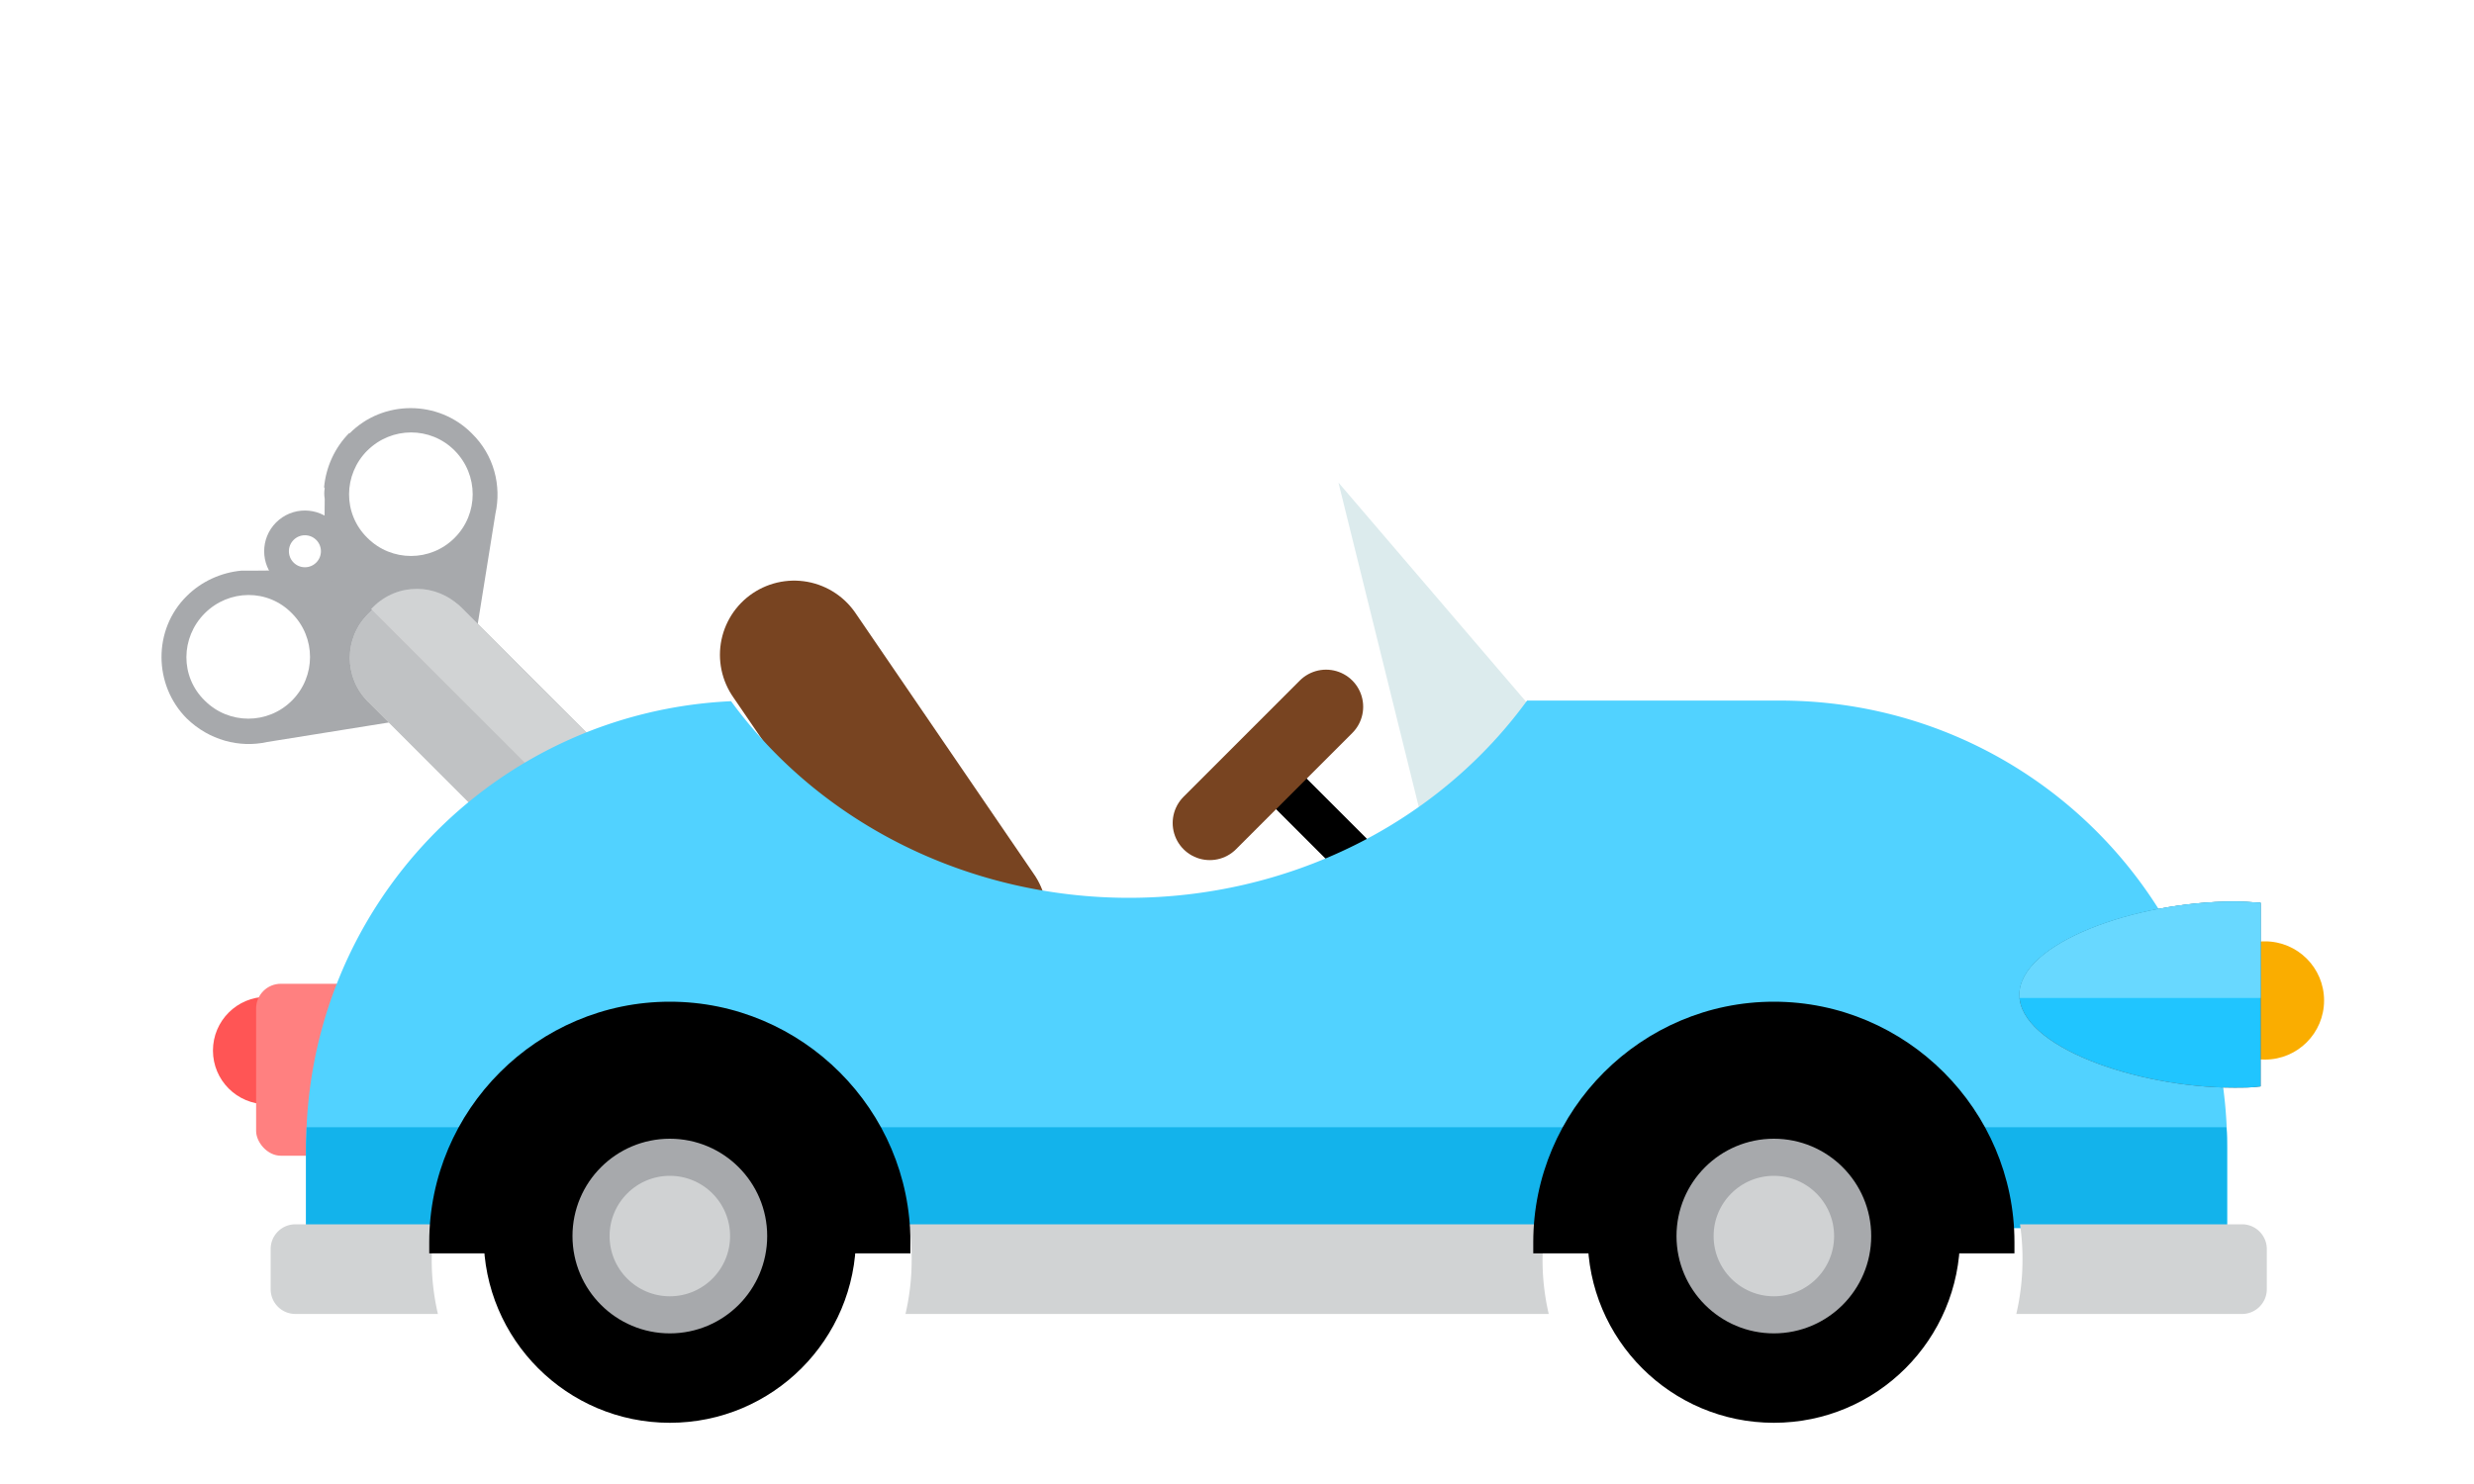 <?xml version="1.0" encoding="UTF-8"?><svg width="100%" height="100%" version="1.1" viewBox="0 0  400 240" xmlns:xlink="http://www.w3.org/1999/xlink" xmlns="http://www.w3.org/2000/svg"><title>Kleines blaues Spielzeugauto</title><style>#turnkey-on {	opacity:1;	animation: switch 1s infinite alternate;}#turnkey-off {	opacity:0;	animation: switch 1s 0.5s infinite alternate;}@keyframes switch {	0% { opacity:1 }	50% { opacity:0 }	100% { opacity:1 }}#front,#back {	transform-box: fill-box;	transform-origin: 50% 50%;	animation: roll 2s infinite linear;}@keyframes roll {	to {transform: rotate(359deg)}}</style><linearGradient id="lg1" x1="0%" y1="0%" x2="100%" y2="0%">    <stop offset="20%" stop-color="hsl(220,40%,45%)" />    <stop offset="80%" stop-color="hsl(220,40%,10%)" /></linearGradient><linearGradient id="lg2" x1="0%" y1="0%" x2="100%" y2="0%">    <stop offset="20%" stop-color="hsl(220,10%,45%)" />    <stop offset="80%" stop-color="hsl(220,10%,10%)" /></linearGradient>	<g id="bluecar">	<g id="turnkey-on">		<path fill="#a7a9ac" d="m56.5 69.99c-2.4 2.41-3.8 5.57-4.1 8.81l.1.16c-.1.55-.1 1.12 0 1.71l-.1 11.52-11.5.1h-1.7-.2c-3.2.3-6.4 1.7-8.8 4.1-5.5 5.41-5.4 14.41 0 19.81 3.6 3.5 8.5 4.8 13 3.8l31.8-5.1 5.1-31.82c1-4.51-.2-9.45-3.8-12.97-5.4-5.47-14.4-5.48-19.8 0zm-23.4 29.2c3.9-3.9 10.2-4 14.1 0 3.9 3.91 3.9 10.21 0 14.11s-10.2 3.9-14.1 0c-4-3.9-3.9-10.2 0-14.11zm26.3-26.33c3.9-3.88 10.2-3.92 14.1 0s3.9 10.24 0 14.13c-3.9 3.9-10.2 3.9-14.1 0-4-3.92-3.9-10.25 0-14.14z"/>		<circle stroke-width="4" stroke-linecap="round" transform="rotate(-45)" stroke="#a7a9ac" cy="97.9" cx="-28.18" r="4.588" fill="none"/>	</g>	<g id="turnkey-off">		<path fill="#a7a9ac" d="m50.01 73.08c-1.4 1.41-1.8 3.57-1.4 6.1l.1.13c0 .43.2.87.4 1.35l2.3 9.1-9.1-2.3c-.5-.1-1-.25-1.4-.35h-.1c-2.5-.39-4.7 0-6.1 1.4-3.3 3.11-1.3 10.3 4.1 15.69 3.5 3.6 7.7 5.6 11.1 5.7l24.1 2.6-2.6-24.16c-.1-3.38-2.1-7.51-5.7-11.07-5.4-5.44-12.5-7.32-15.7-4.1zm-12.5 18.25c2.4-2.34 7.3-1.08 11.2 2.95 3.9 3.9 5.3 8.82 2.9 11.12-2.2 2.3-7.2 1-11.1-2.9-4-3.9-5.2-8.91-3-11.17zm15.4-15.42c2.3-2.26 7.3-.95 11.2 2.95 3.9 3.91 5.2 8.91 2.9 11.24-2.3 2.27-7.3.95-11.2-2.95-3.9-3.96-5.1-8.98-2.9-11.24z"/>		<ellipse stroke-linecap="round" rx="2.682" transform="rotate(-45)" stroke="#a7a9ac" ry="4.588" cy="95.54" cx="-27.13" stroke-width="3.059" fill="none"/>	</g>	<rect rx="10" transform="rotate(-45)" height="53.88" width="21.44" y="112.3" x="-38.17" fill="#d1d3d4"/>	<rect rx="10" transform="rotate(-45)" height="53.88" width="21.44" y="112.3" x="-38.17" fill="#c0c2c4"/>	<path fill="#d1d3d4" d="m60 98.49 38.1 38.11.3-.3c4-4 4-10.2 0-14.2l-23.9-23.91c-3.9-3.9-10.2-4-14.2 0l-.3.3z"/>	<circle cy="169.9" cx="43.12" r="8.69" fill="#ff5555"/>	<rect rx="4" height="27.81" width="26.65" y="159.1" x="41.41" fill="#ff8080"/>	<circle cy="161.8" cx="366.2" r="9.56" fill="#faad00"/>	<path d="m205.4 125 18.8 18.8" stroke="#000000" stroke-width="7" fill="none"/>	<path d="m195.6 133.1 18.8-18.8" stroke="#784421" stroke-linecap="round" stroke-width="12" fill="none"/>	<path d="m128.4 105.9 28.9 42.3" stroke="#784421" stroke-linecap="round" stroke-width="24" fill="#a05a2c"/>	<path fill="#dcebed" d="m250.6 118-34.2-39.96 14.5 58.56z"/>	<path fill="#51d2ff" d="m246.9 113.3a77.92 73 0 0 1 -64.4 31.9 77.92 73 0 0 1 -64.3 -31.8c-38.4 1.8-68.71 33.3-68.71 72.2v13h310.6v-13c0-40.1-32.3-72.3-72.3-72.3h-40.9z"/>	<path fill="#13b3eb" d="m49.57 182.3c0 1.1-.1 2.2-.1 3.3v13h310.6v-13c0-1.1 0-2.2-.1-3.3h-310.4z"/>	<path fill="#58595b" d="m361.2 145.8c-15.9 0-34.7 6.7-34.7 15.1 0 8.3 18.8 15 34.7 15 1.5 0 2.9 0 4.3-.2v-29.7c-1.4-.1-2.8-.2-4.3-.2z"/>	<path fill="#20c5ff" d="m361.2 145.8c-15.9 0-34.7 6.7-34.7 15.1 0 8.3 18.8 15 34.7 15 1.5 0 2.9 0 4.3-.2v-29.7c-1.4-.1-2.8-.2-4.3-.2z"/>	<path fill="#68d8ff" d="m361.2 145.8c-15.9 0-34.7 6.7-34.7 15.1v.5h39v-15.4c-1.4-.1-2.8-.2-4.3-.2z"/>	<path fill="#d1d3d4" d="m47.76 198c-2.22 0-4 1.8-4 4v6.5c0 2.2 1.78 4 4 4h23.04a38.82 38.82 0 0 1 -1 -8.7 38.82 38.82 0 0 1 .5 -5.8h-22.54zm99.24 0a38.82 38.82 0 0 1 .4 5.8 38.82 38.82 0 0 1 -1 8.7h104a38.82 38.82 0 0 1 -1 -8.7 38.82 38.82 0 0 1 .5 -5.8h-102.9zm179.6 0a38.82 38.82 0 0 1 .4 5.8 38.82 38.82 0 0 1 -1 8.7h36.5c2.2 0 4-1.8 4-4v-6.5c0-2.2-1.8-4-4-4h-35.9z"/>	<path style="solid-fill:#000000" d="m286.8 162c-21.4 0-38.9 17.5-38.9 38.9v1.8h9.1c-.1-.6-.1-1.2-.1-1.8 0-16.5 13.4-29.9 29.9-29.9s29.9 13.4 29.9 29.9c0 .6 0 1.2-.1 1.8h9.1v-1.8c0-21.4-17.5-38.9-38.9-38.9z" stroke-linecap="round" stroke-width="9"/>	<g id="front">		<circle cy="200" cx="286.8" r="30.1" fill="url(#lg1)"/>		<circle cy="200" cx="286.8" r="19.81" fill="url(#lg2)"/>		<circle stroke-width="6" stroke="#a7a9ac" cy="199.9" cx="286.8" r="12.74" fill="#d0d2d3"/>	</g>	<path style="solid-fill:#000000" d="m108.3 162c-21.4 0-38.9 17.5-38.9 38.9v1.8h9.1c-.1-.6-.1-1.2-.1-1.8 0-16.5 13.4-29.9 29.9-29.9s29.9 13.4 29.9 29.9c0 .6 0 1.2-.1 1.8h9.1v-1.8c0-21.4-17.5-38.9-38.9-38.9z" stroke-linecap="round" stroke-width="9.018"/>	<g id="back">		<circle cy="200" cx="108.3" r="30.1" fill="url(#lg1)"/>		<circle cy="200" cx="108.3" r="19.81" fill="url(#lg2)"/>		<circle stroke-width="6" stroke-linecap="round" stroke="#a7a9ac" cy="199.9" cx="108.3" r="12.74" fill="#d0d2d3"/>	</g>		</g></svg>
